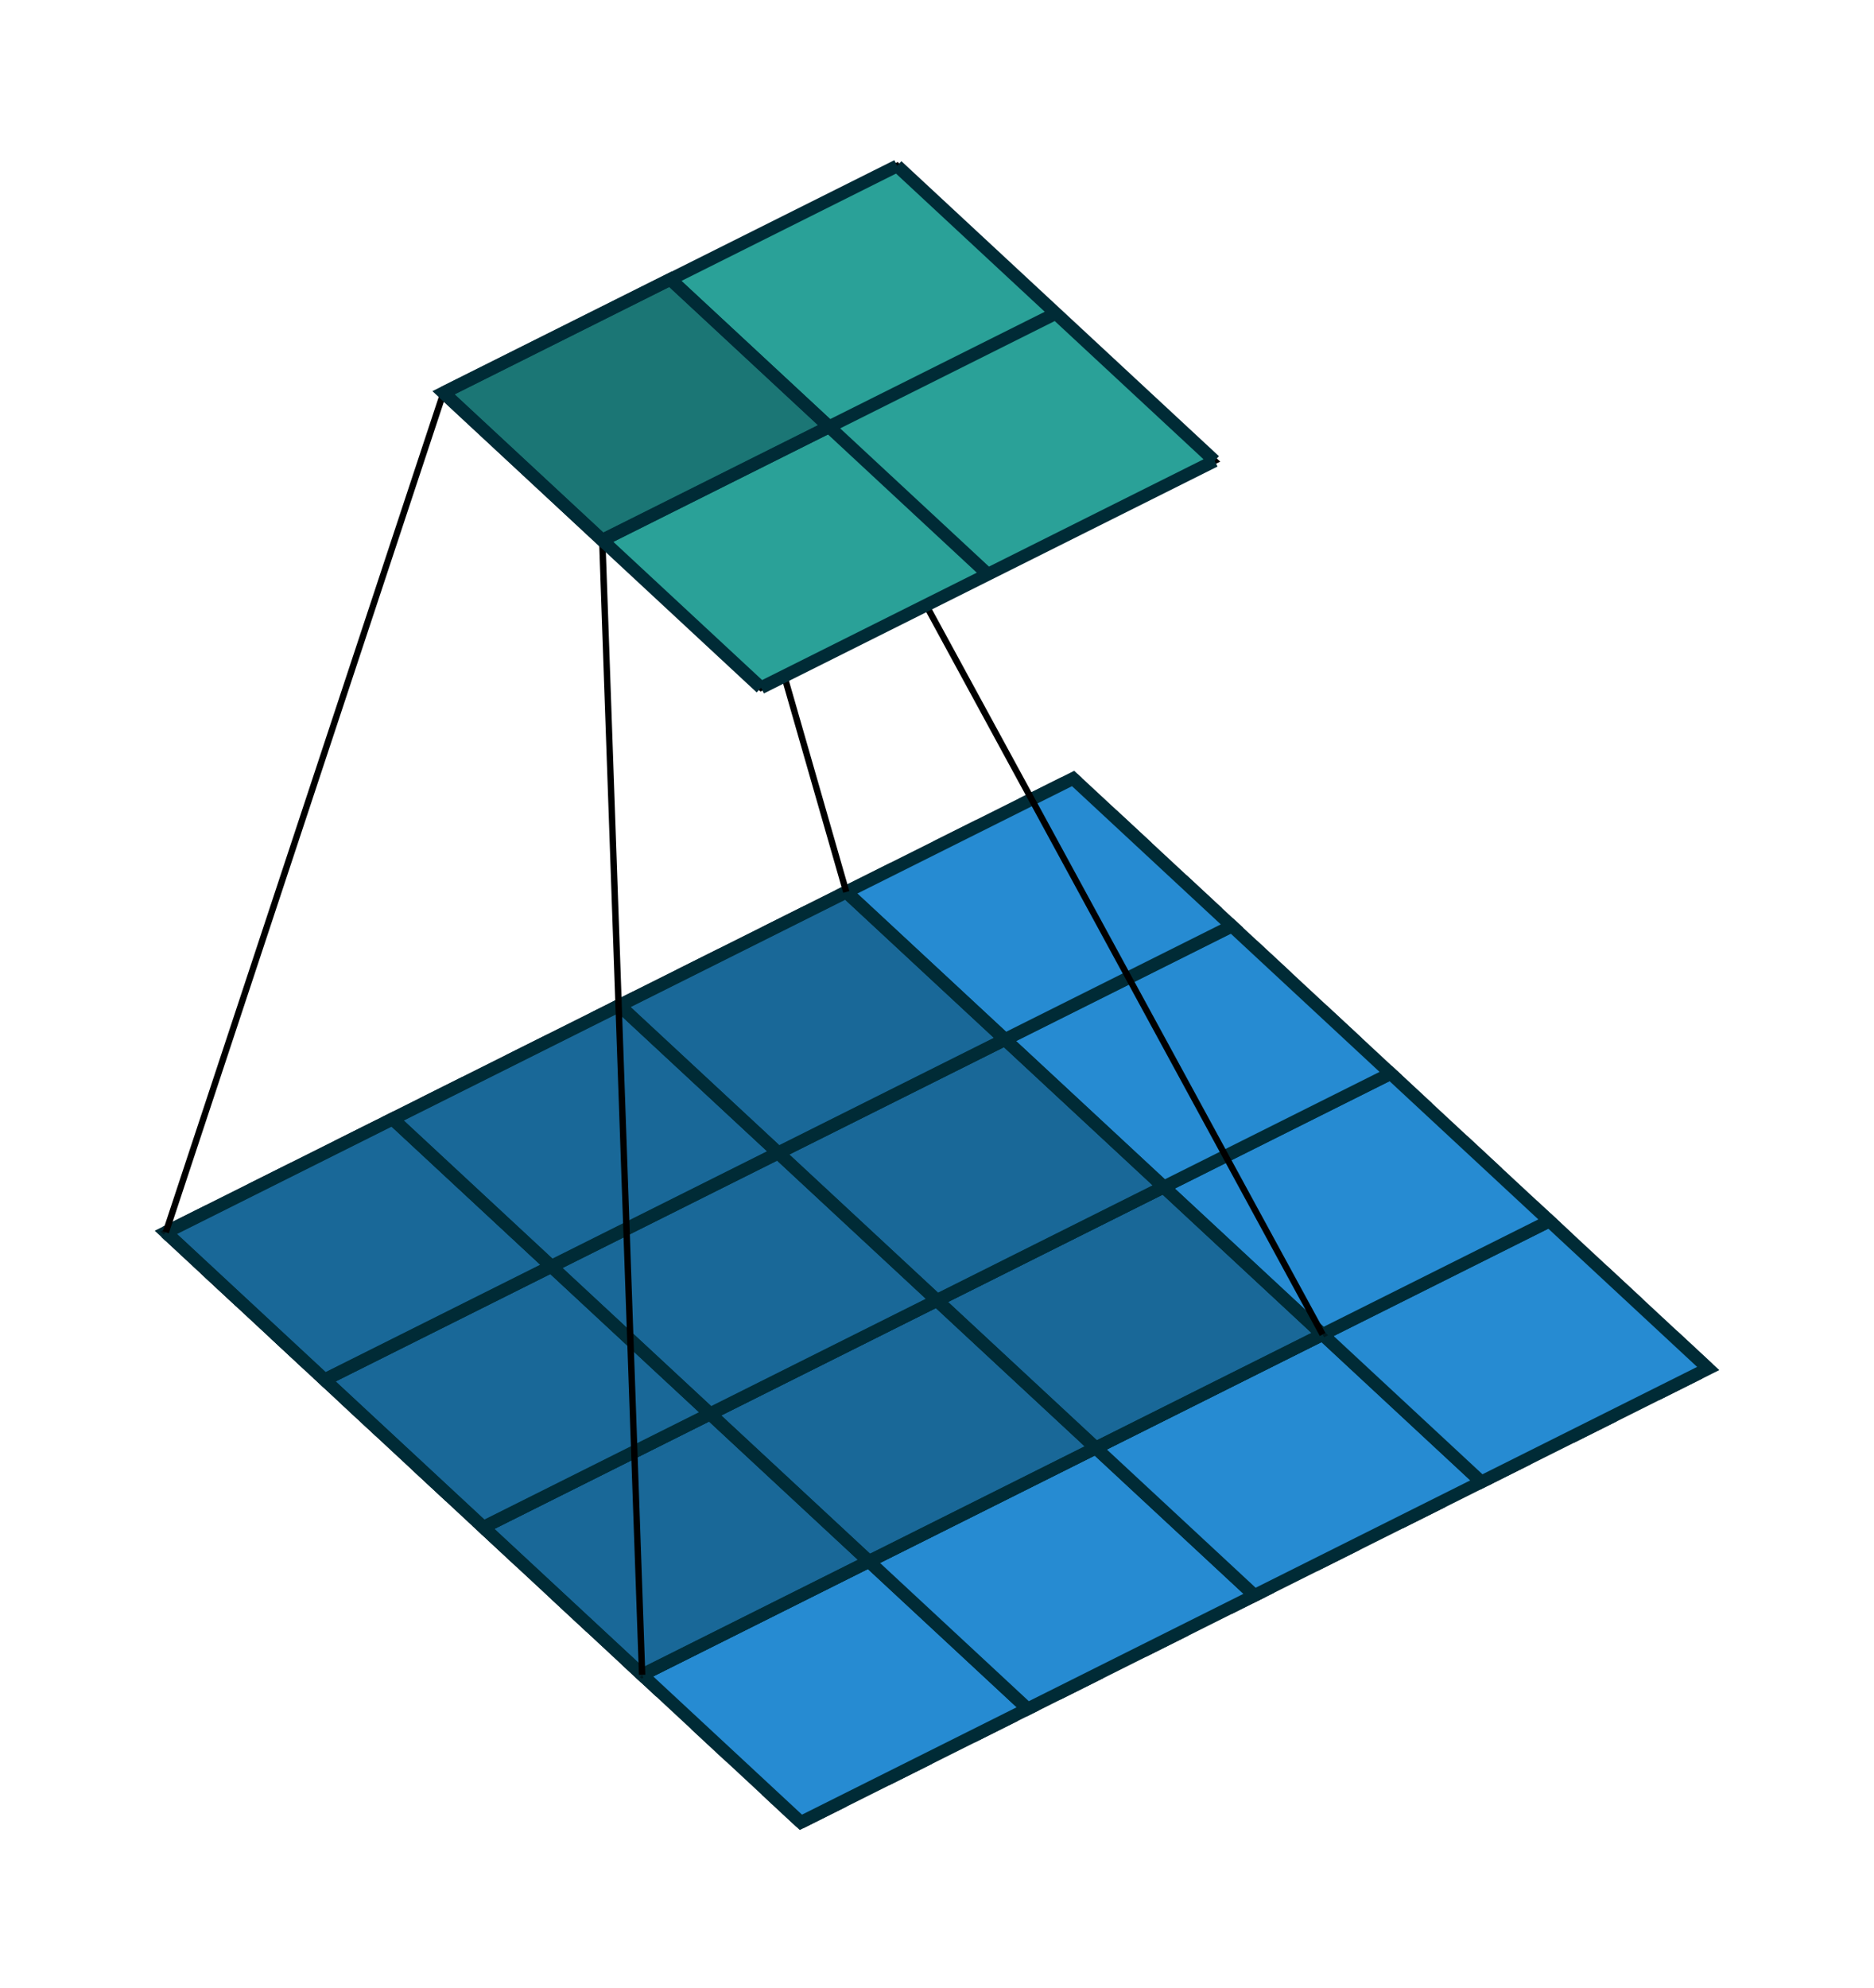 <svg xmlns="http://www.w3.org/2000/svg" xmlns:xlink="http://www.w3.org/1999/xlink" version="1.1" width="117.099pt" height="124.185pt" viewBox="0 0 117.099 124.185">
<path transform="matrix(1,0,0,-1,50.045,113.824)" stroke-width=".797" stroke-linecap="butt" stroke-dasharray="2.989,2.989" stroke-miterlimit="10" stroke-linejoin="miter" fill="none" stroke="#002b36" d="M0 0 56.694 28.347M-9.921 9.213 46.772 37.56M-19.842 18.426 36.851 46.773M-29.763 27.639 26.93 55.986M-39.681 36.849 17.013 65.196M0 0-39.684 36.852M14.173 7.087-25.511 43.939M28.347 14.173-11.338 51.026M42.52 21.26 2.836 58.112M56.689 28.344 17.004 65.197"/>
<path transform="matrix(1,0,0,-1,50.045,113.824)" d="M0 0-9.921 9.213 4.252 16.3 14.173 7.087ZM4.252 16.3" fill="#268bd2"/>
<path transform="matrix(1,0,0,-1,50.045,113.824)" stroke-width=".797" stroke-linecap="butt" stroke-miterlimit="10" stroke-linejoin="miter" fill="none" stroke="#002b36" d="M0 0-9.921 9.213 4.252 16.3 14.173 7.087ZM4.252 16.3"/>
<path transform="matrix(1,0,0,-1,50.045,113.824)" d="M-9.921 9.213-19.842 18.426-5.669 25.513 4.252 16.3ZM-5.669 25.513" fill="#268bd2"/>
<path transform="matrix(1,0,0,-1,50.045,113.824)" stroke-width=".797" stroke-linecap="butt" stroke-miterlimit="10" stroke-linejoin="miter" fill="none" stroke="#002b36" d="M-9.921 9.213-19.842 18.426-5.669 25.513 4.252 16.3ZM-5.669 25.513"/>
<path transform="matrix(1,0,0,-1,50.045,113.824)" d="M-19.842 18.426-29.763 27.639-15.59 34.726-5.669 25.513ZM-15.59 34.726" fill="#268bd2"/>
<path transform="matrix(1,0,0,-1,50.045,113.824)" stroke-width=".797" stroke-linecap="butt" stroke-miterlimit="10" stroke-linejoin="miter" fill="none" stroke="#002b36" d="M-19.842 18.426-29.763 27.639-15.59 34.726-5.669 25.513ZM-15.59 34.726"/>
<path transform="matrix(1,0,0,-1,50.045,113.824)" d="M-29.763 27.639-39.684 36.852-25.511 43.939-15.59 34.726ZM-25.511 43.939" fill="#268bd2"/>
<path transform="matrix(1,0,0,-1,50.045,113.824)" stroke-width=".797" stroke-linecap="butt" stroke-miterlimit="10" stroke-linejoin="miter" fill="none" stroke="#002b36" d="M-29.763 27.639-39.684 36.852-25.511 43.939-15.59 34.726ZM-25.511 43.939"/>
<path transform="matrix(1,0,0,-1,50.045,113.824)" d="M14.173 7.087 4.252 16.3 18.426 23.386 28.347 14.173ZM18.426 23.386" fill="#268bd2"/>
<path transform="matrix(1,0,0,-1,50.045,113.824)" stroke-width=".797" stroke-linecap="butt" stroke-miterlimit="10" stroke-linejoin="miter" fill="none" stroke="#002b36" d="M14.173 7.087 4.252 16.3 18.426 23.386 28.347 14.173ZM18.426 23.386"/>
<path transform="matrix(1,0,0,-1,50.045,113.824)" d="M4.252 16.3-5.669 25.513 8.505 32.599 18.426 23.386ZM8.505 32.599" fill="#268bd2"/>
<path transform="matrix(1,0,0,-1,50.045,113.824)" stroke-width=".797" stroke-linecap="butt" stroke-miterlimit="10" stroke-linejoin="miter" fill="none" stroke="#002b36" d="M4.252 16.3-5.669 25.513 8.505 32.599 18.426 23.386ZM8.505 32.599"/>
<path transform="matrix(1,0,0,-1,50.045,113.824)" d="M-5.669 25.513-15.59 34.726-1.417 41.813 8.505 32.599ZM-1.417 41.813" fill="#268bd2"/>
<path transform="matrix(1,0,0,-1,50.045,113.824)" stroke-width=".797" stroke-linecap="butt" stroke-miterlimit="10" stroke-linejoin="miter" fill="none" stroke="#002b36" d="M-5.669 25.513-15.59 34.726-1.417 41.813 8.505 32.599ZM-1.417 41.813"/>
<path transform="matrix(1,0,0,-1,50.045,113.824)" d="M-15.59 34.726-25.511 43.939-11.338 51.026-1.417 41.813ZM-11.338 51.026" fill="#268bd2"/>
<path transform="matrix(1,0,0,-1,50.045,113.824)" stroke-width=".797" stroke-linecap="butt" stroke-miterlimit="10" stroke-linejoin="miter" fill="none" stroke="#002b36" d="M-15.59 34.726-25.511 43.939-11.338 51.026-1.417 41.813ZM-11.338 51.026"/>
<path transform="matrix(1,0,0,-1,50.045,113.824)" d="M28.347 14.173 18.426 23.386 32.599 30.473 42.52 21.26ZM32.599 30.473" fill="#268bd2"/>
<path transform="matrix(1,0,0,-1,50.045,113.824)" stroke-width=".797" stroke-linecap="butt" stroke-miterlimit="10" stroke-linejoin="miter" fill="none" stroke="#002b36" d="M28.347 14.173 18.426 23.386 32.599 30.473 42.52 21.26ZM32.599 30.473"/>
<path transform="matrix(1,0,0,-1,50.045,113.824)" d="M18.426 23.386 8.505 32.599 22.678 39.686 32.599 30.473ZM22.678 39.686" fill="#268bd2"/>
<path transform="matrix(1,0,0,-1,50.045,113.824)" stroke-width=".797" stroke-linecap="butt" stroke-miterlimit="10" stroke-linejoin="miter" fill="none" stroke="#002b36" d="M18.426 23.386 8.505 32.599 22.678 39.686 32.599 30.473ZM22.678 39.686"/>
<path transform="matrix(1,0,0,-1,50.045,113.824)" d="M8.505 32.599-1.417 41.813 12.757 48.899 22.678 39.686ZM12.757 48.899" fill="#268bd2"/>
<path transform="matrix(1,0,0,-1,50.045,113.824)" stroke-width=".797" stroke-linecap="butt" stroke-miterlimit="10" stroke-linejoin="miter" fill="none" stroke="#002b36" d="M8.505 32.599-1.417 41.813 12.757 48.899 22.678 39.686ZM12.757 48.899"/>
<path transform="matrix(1,0,0,-1,50.045,113.824)" d="M-1.417 41.813-11.338 51.026 2.836 58.112 12.757 48.899ZM2.836 58.112" fill="#268bd2"/>
<path transform="matrix(1,0,0,-1,50.045,113.824)" stroke-width=".797" stroke-linecap="butt" stroke-miterlimit="10" stroke-linejoin="miter" fill="none" stroke="#002b36" d="M-1.417 41.813-11.338 51.026 2.836 58.112 12.757 48.899ZM2.836 58.112"/>
<path transform="matrix(1,0,0,-1,50.045,113.824)" d="M42.52 21.26 32.599 30.473 46.772 37.56 56.694 28.347ZM46.772 37.56" fill="#268bd2"/>
<path transform="matrix(1,0,0,-1,50.045,113.824)" stroke-width=".797" stroke-linecap="butt" stroke-miterlimit="10" stroke-linejoin="miter" fill="none" stroke="#002b36" d="M42.52 21.26 32.599 30.473 46.772 37.56 56.694 28.347ZM46.772 37.56"/>
<path transform="matrix(1,0,0,-1,50.045,113.824)" d="M32.599 30.473 22.678 39.686 36.851 46.773 46.772 37.56ZM36.851 46.773" fill="#268bd2"/>
<path transform="matrix(1,0,0,-1,50.045,113.824)" stroke-width=".797" stroke-linecap="butt" stroke-miterlimit="10" stroke-linejoin="miter" fill="none" stroke="#002b36" d="M32.599 30.473 22.678 39.686 36.851 46.773 46.772 37.56ZM36.851 46.773"/>
<path transform="matrix(1,0,0,-1,50.045,113.824)" d="M22.678 39.686 12.757 48.899 26.93 55.986 36.851 46.773ZM26.93 55.986" fill="#268bd2"/>
<path transform="matrix(1,0,0,-1,50.045,113.824)" stroke-width=".797" stroke-linecap="butt" stroke-miterlimit="10" stroke-linejoin="miter" fill="none" stroke="#002b36" d="M22.678 39.686 12.757 48.899 26.93 55.986 36.851 46.773ZM26.93 55.986"/>
<path transform="matrix(1,0,0,-1,50.045,113.824)" d="M12.757 48.899 2.836 58.112 17.009 65.199 26.93 55.986ZM17.009 65.199" fill="#268bd2"/>
<path transform="matrix(1,0,0,-1,50.045,113.824)" stroke-width=".797" stroke-linecap="butt" stroke-miterlimit="10" stroke-linejoin="miter" fill="none" stroke="#002b36" d="M12.757 48.899 2.836 58.112 17.009 65.199 26.93 55.986ZM17.009 65.199"/>
<g>
<path transform="matrix(1,0,0,-1,50.045,113.824)" d="M-9.921 9.213-19.842 18.426-5.669 25.513 4.252 16.3ZM-5.669 25.513" fill="#073642" fill-opacity=".4"/>
<path transform="matrix(1,0,0,-1,50.045,113.824)" stroke-width=".399" stroke-linecap="butt" stroke-miterlimit="10" stroke-linejoin="miter" fill="none" stroke="#000000" stroke-opacity=".4" d="M-9.921 9.213-19.842 18.426-5.669 25.513 4.252 16.3ZM-5.669 25.513"/>
</g>
<g>
<path transform="matrix(1,0,0,-1,50.045,113.824)" d="M-19.842 18.426-29.763 27.639-15.59 34.726-5.669 25.513ZM-15.59 34.726" fill="#073642" fill-opacity=".4"/>
<path transform="matrix(1,0,0,-1,50.045,113.824)" stroke-width=".399" stroke-linecap="butt" stroke-miterlimit="10" stroke-linejoin="miter" fill="none" stroke="#000000" stroke-opacity=".4" d="M-19.842 18.426-29.763 27.639-15.59 34.726-5.669 25.513ZM-15.59 34.726"/>
</g>
<g>
<path transform="matrix(1,0,0,-1,50.045,113.824)" d="M-29.763 27.639-39.684 36.852-25.511 43.939-15.59 34.726ZM-25.511 43.939" fill="#073642" fill-opacity=".4"/>
<path transform="matrix(1,0,0,-1,50.045,113.824)" stroke-width=".399" stroke-linecap="butt" stroke-miterlimit="10" stroke-linejoin="miter" fill="none" stroke="#000000" stroke-opacity=".4" d="M-29.763 27.639-39.684 36.852-25.511 43.939-15.59 34.726ZM-25.511 43.939"/>
</g>
<g>
<path transform="matrix(1,0,0,-1,50.045,113.824)" d="M4.252 16.3-5.669 25.513 8.505 32.599 18.426 23.386ZM8.505 32.599" fill="#073642" fill-opacity=".4"/>
<path transform="matrix(1,0,0,-1,50.045,113.824)" stroke-width=".399" stroke-linecap="butt" stroke-miterlimit="10" stroke-linejoin="miter" fill="none" stroke="#000000" stroke-opacity=".4" d="M4.252 16.3-5.669 25.513 8.505 32.599 18.426 23.386ZM8.505 32.599"/>
</g>
<g>
<path transform="matrix(1,0,0,-1,50.045,113.824)" d="M-5.669 25.513-15.59 34.726-1.417 41.813 8.505 32.599ZM-1.417 41.813" fill="#073642" fill-opacity=".4"/>
<path transform="matrix(1,0,0,-1,50.045,113.824)" stroke-width=".399" stroke-linecap="butt" stroke-miterlimit="10" stroke-linejoin="miter" fill="none" stroke="#000000" stroke-opacity=".4" d="M-5.669 25.513-15.59 34.726-1.417 41.813 8.505 32.599ZM-1.417 41.813"/>
</g>
<g>
<path transform="matrix(1,0,0,-1,50.045,113.824)" d="M-15.59 34.726-25.511 43.939-11.338 51.026-1.417 41.813ZM-11.338 51.026" fill="#073642" fill-opacity=".4"/>
<path transform="matrix(1,0,0,-1,50.045,113.824)" stroke-width=".399" stroke-linecap="butt" stroke-miterlimit="10" stroke-linejoin="miter" fill="none" stroke="#000000" stroke-opacity=".4" d="M-15.59 34.726-25.511 43.939-11.338 51.026-1.417 41.813ZM-11.338 51.026"/>
</g>
<g>
<path transform="matrix(1,0,0,-1,50.045,113.824)" d="M18.426 23.386 8.505 32.599 22.678 39.686 32.599 30.473ZM22.678 39.686" fill="#073642" fill-opacity=".4"/>
<path transform="matrix(1,0,0,-1,50.045,113.824)" stroke-width=".399" stroke-linecap="butt" stroke-miterlimit="10" stroke-linejoin="miter" fill="none" stroke="#000000" stroke-opacity=".4" d="M18.426 23.386 8.505 32.599 22.678 39.686 32.599 30.473ZM22.678 39.686"/>
</g>
<g>
<path transform="matrix(1,0,0,-1,50.045,113.824)" d="M8.505 32.599-1.417 41.813 12.757 48.899 22.678 39.686ZM12.757 48.899" fill="#073642" fill-opacity=".4"/>
<path transform="matrix(1,0,0,-1,50.045,113.824)" stroke-width=".399" stroke-linecap="butt" stroke-miterlimit="10" stroke-linejoin="miter" fill="none" stroke="#000000" stroke-opacity=".4" d="M8.505 32.599-1.417 41.813 12.757 48.899 22.678 39.686ZM12.757 48.899"/>
</g>
<g>
<path transform="matrix(1,0,0,-1,50.045,113.824)" d="M-1.417 41.813-11.338 51.026 2.836 58.112 12.757 48.899ZM2.836 58.112" fill="#073642" fill-opacity=".4"/>
<path transform="matrix(1,0,0,-1,50.045,113.824)" stroke-width=".399" stroke-linecap="butt" stroke-miterlimit="10" stroke-linejoin="miter" fill="none" stroke="#000000" stroke-opacity=".4" d="M-1.417 41.813-11.338 51.026 2.836 58.112 12.757 48.899ZM2.836 58.112"/>
</g>
<path transform="matrix(1,0,0,-1,50.045,113.824)" stroke-width=".797" stroke-linecap="butt" stroke-miterlimit="10" stroke-linejoin="miter" fill="none" stroke="#002b36" d="M-9.921 9.213 32.599 30.473M-19.842 18.426 22.678 39.686M-29.763 27.639 12.757 48.899M-39.681 36.849 2.839 58.109M-9.921 9.213-39.684 36.852M4.252 16.3-25.511 43.939M18.426 23.386-11.338 51.026M32.594 30.471 2.831 58.11"/>
<path transform="matrix(1,0,0,-1,50.045,113.824)" stroke-width=".399" stroke-linecap="butt" stroke-miterlimit="10" stroke-linejoin="miter" fill="none" stroke="#000000" d="M-9.921 9.212-12.412 80.08M32.6 30.473 1.762 87.167M-39.685 36.852-22.333 89.293M2.836 58.112-8.16 96.38"/>
<path transform="matrix(1,0,0,-1,50.045,113.824)" d="M-2.491 70.867-22.333 89.293 6.014 103.467 25.856 85.04ZM6.014 103.467" fill="#2aa198"/>
<path transform="matrix(1,0,0,-1,50.045,113.824)" stroke-width=".399" stroke-linecap="butt" stroke-miterlimit="10" stroke-linejoin="miter" fill="none" stroke="#000000" d="M-2.491 70.867-22.333 89.293 6.014 103.467 25.856 85.04ZM6.014 103.467"/>
<path transform="matrix(1,0,0,-1,50.045,113.824)" stroke-width=".797" stroke-linecap="butt" stroke-miterlimit="10" stroke-linejoin="miter" fill="none" stroke="#002b36" d="M-2.491 70.867 25.856 85.04M-12.412 80.08 15.935 94.254M-22.329 89.29 6.017 103.463M-2.491 70.867-22.333 89.293M11.683 77.954-8.16 96.38M25.851 85.038 6.009 103.464"/>
<g>
<path transform="matrix(1,0,0,-1,50.045,113.824)" d="M-12.412 80.08-22.333 89.293-8.16 96.38 1.762 87.167ZM-8.16 96.38" fill="#073642" fill-opacity=".4"/>
<path transform="matrix(1,0,0,-1,50.045,113.824)" stroke-width=".399" stroke-linecap="butt" stroke-miterlimit="10" stroke-linejoin="miter" fill="none" stroke="#000000" stroke-opacity=".4" d="M-12.412 80.08-22.333 89.293-8.16 96.38 1.762 87.167ZM-8.16 96.38"/>
</g>
<path transform="matrix(1,0,0,-1,50.045,113.824)" stroke-width=".797" stroke-linecap="butt" stroke-miterlimit="10" stroke-linejoin="miter" fill="none" stroke="#002b36" d="M-12.412 80.08-22.333 89.293-8.16 96.38 1.762 87.167ZM-8.16 96.38"/>
</svg>
